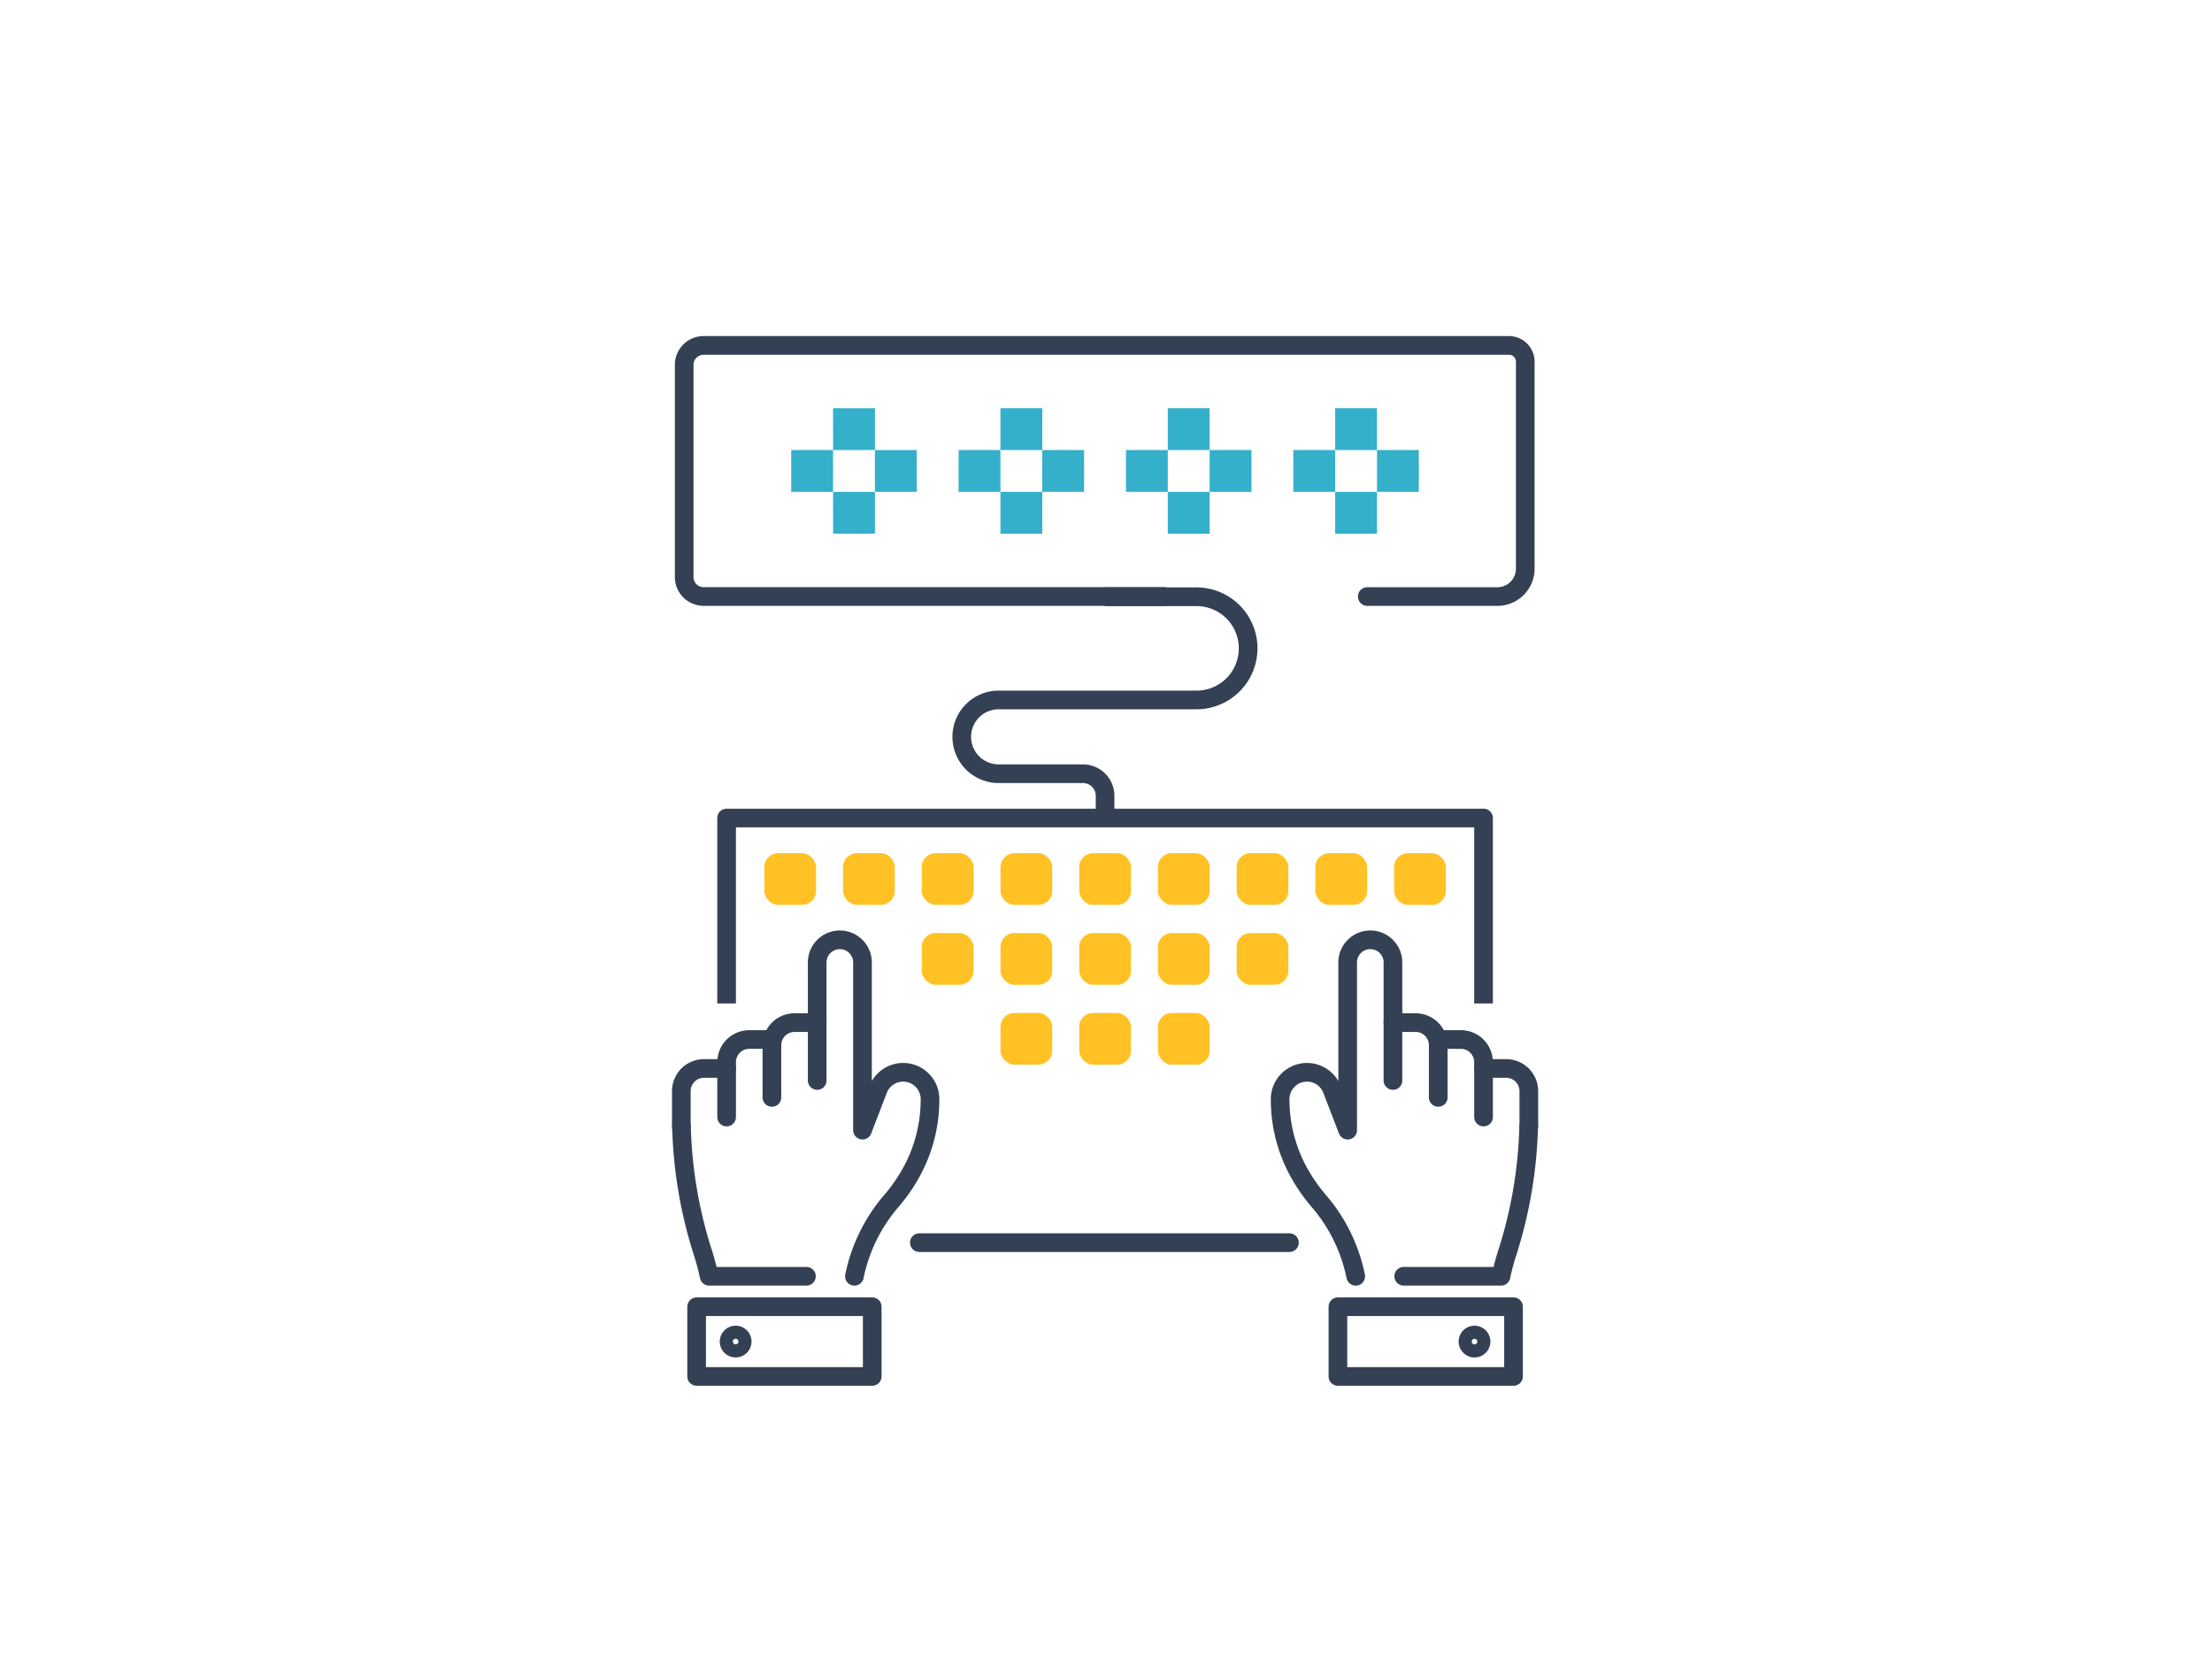 <svg xmlns="http://www.w3.org/2000/svg" width="237" height="178" viewBox="0 0 237 178"><defs><style>.a{fill:#ffc124;}.b,.c,.e,.f{fill:none;}.b,.c,.e{stroke:#344154;stroke-width:2px;}.b,.e{stroke-linecap:round;}.b,.c{stroke-linejoin:round;}.d{fill:#35b0cb;}.e{stroke-miterlimit:10;}</style></defs><g transform="translate(-565 -152)"><g transform="translate(128.251 -122.284)"><g transform="translate(518.644 365.677)"><rect class="a" width="5.539" height="5.539" rx="1.481" transform="translate(0)"/><rect class="a" width="5.539" height="5.539" rx="1.481" transform="translate(8.434)"/><rect class="a" width="5.539" height="5.539" rx="1.481" transform="translate(16.869)"/><rect class="a" width="5.539" height="5.539" rx="1.481" transform="translate(25.303)"/><rect class="a" width="5.539" height="5.539" rx="1.481" transform="translate(33.737)"/><rect class="a" width="5.539" height="5.539" rx="1.481" transform="translate(42.171)"/><rect class="a" width="5.539" height="5.539" rx="1.481" transform="translate(50.606)"/><rect class="a" width="5.539" height="5.539" rx="1.481" transform="translate(59.04)"/><rect class="a" width="5.539" height="5.539" rx="1.481" transform="translate(67.474)"/></g><g transform="translate(535.512 374.235)"><rect class="a" width="5.539" height="5.539" rx="1.481" transform="translate(0 0)"/><rect class="a" width="5.539" height="5.539" rx="1.481" transform="translate(8.434 0)"/><rect class="a" width="5.539" height="5.539" rx="1.481" transform="translate(16.869 0)"/><rect class="a" width="5.539" height="5.539" rx="1.481" transform="translate(25.303 0)"/><rect class="a" width="5.539" height="5.539" rx="1.481" transform="translate(33.737 0)"/></g><g transform="translate(543.947 382.792)"><rect class="a" width="5.539" height="5.539" rx="1.481" transform="translate(0)"/><rect class="a" width="5.539" height="5.539" rx="1.481" transform="translate(8.434)"/><rect class="a" width="5.539" height="5.539" rx="1.481" transform="translate(16.869)"/></g><g transform="translate(573.907 374.957)"><g transform="translate(0 0)"><path class="b" d="M630.583,432.449v-6.2h2.426a2.426,2.426,0,0,1,2.426,2.426" transform="translate(-618.496 -417.38)"/><path class="b" d="M645.8,443.855a48.272,48.272,0,0,1-2.291,13.534,24.691,24.691,0,0,0-.674,2.529H632.411" transform="translate(-619.17 -423.876)"/><path class="b" d="M623.514,421.064v-6.446a2.426,2.426,0,0,0-2.426-2.426h0a2.427,2.427,0,0,0-2.426,2.426v17.963l-1.673-4.353a2.876,2.876,0,0,0-2.685-1.844h0a2.877,2.877,0,0,0-2.877,2.877h0a16.119,16.119,0,0,0,2.26,8.281,18.607,18.607,0,0,0,2.067,2.845,17.838,17.838,0,0,1,3.771,7.848" transform="translate(-611.427 -412.192)"/><path class="b" d="M638.273,435.321v-6.2H640.7a2.426,2.426,0,0,1,2.426,2.426v5.876" transform="translate(-621.333 -418.44)"/><path class="b" d="M645.963,434.035h2.427a2.426,2.426,0,0,1,2.426,2.426v3.771" transform="translate(-624.171 -420.252)"/></g><rect class="b" width="18.814" height="7.467" transform="translate(6.191 39.304)"/><path class="b" d="M644.719,479.986a.7.7,0,1,0-.7.7A.7.7,0,0,0,644.719,479.986Z" transform="translate(-623.193 -436.949)"/></g><path class="c" d="M598.537,411.38V391.515h-81.1V411.38" transform="translate(-2.838 -29.605)"/><line class="b" x2="39.653" transform="translate(535.25 407.398)"/><g transform="translate(509.749 374.957)"><g transform="translate(0 0)"><path class="b" d="M529.981,432.449v-6.2h-2.426a2.426,2.426,0,0,0-2.426,2.426" transform="translate(-515.424 -417.38)"/><path class="b" d="M509.775,443.855a48.27,48.27,0,0,0,2.291,13.534,24.691,24.691,0,0,1,.674,2.529h10.422" transform="translate(-509.759 -423.876)"/><path class="b" d="M532.819,421.064v-6.446a2.426,2.426,0,0,1,2.426-2.426h0a2.427,2.427,0,0,1,2.426,2.426v17.963l1.673-4.353a2.876,2.876,0,0,1,2.685-1.844h0a2.877,2.877,0,0,1,2.877,2.877h0a16.119,16.119,0,0,1-2.26,8.281,18.594,18.594,0,0,1-2.067,2.845,17.838,17.838,0,0,0-3.771,7.848" transform="translate(-518.262 -412.192)"/><path class="b" d="M522.291,435.321v-6.2h-2.426a2.426,2.426,0,0,0-2.426,2.426v5.876" transform="translate(-512.587 -418.44)"/><path class="b" d="M514.6,434.035h-2.426a2.426,2.426,0,0,0-2.426,2.426v3.771" transform="translate(-509.749 -420.252)"/></g><rect class="b" width="18.814" height="7.467" transform="translate(20.453 46.771) rotate(180)"/><path class="b" d="M517.861,479.986a.7.7,0,1,1,.7.7A.7.7,0,0,1,517.861,479.986Z" transform="translate(-512.742 -436.949)"/></g><path class="c" d="M572.708,353.953h9.814a5.528,5.528,0,0,1,5.527,5.528h0a5.528,5.528,0,0,1-5.527,5.528H561.317a3.95,3.95,0,0,0-3.951,3.95h0a3.95,3.95,0,0,0,3.951,3.95h9.032a2.373,2.373,0,0,1,2.373,2.373v2.373" transform="translate(-17.571 -15.745)"/><path class="d" d="M592.349,321.941h4.483v4.483h-4.483Z" transform="translate(-30.48 -3.932)"/><path class="d" d="M592.349,336.15h4.483v4.483h-4.483Z" transform="translate(-30.48 -9.176)"/><path class="d" d="M599.454,329.045h4.483v4.483h-4.483Z" transform="translate(-33.101 -6.554)"/><path class="d" d="M585.245,329.045h4.483v4.483h-4.483Z" transform="translate(-27.858 -6.554)"/><path class="d" d="M620.768,321.941h4.483v4.483h-4.483Z" transform="translate(-40.966 -3.932)"/><path class="d" d="M620.768,336.15h4.483v4.483h-4.483Z" transform="translate(-40.966 -9.176)"/><path class="d" d="M627.872,329.045h4.483v4.483h-4.483Z" transform="translate(-43.588 -6.554)"/><path class="d" d="M613.663,329.045h4.483v4.483h-4.483Z" transform="translate(-38.345 -6.554)"/><path class="d" d="M563.931,321.941h4.483v4.483h-4.483Z" transform="translate(-19.993 -3.932)"/><path class="d" d="M563.931,336.15h4.483v4.483h-4.483Z" transform="translate(-19.993 -9.176)"/><path class="d" d="M571.036,329.045h4.483v4.483h-4.483Z" transform="translate(-22.615 -6.554)"/><path class="d" d="M556.827,329.045h4.483v4.483h-4.483Z" transform="translate(-17.372 -6.554)"/><path class="d" d="M535.513,321.941H540v4.483h-4.483Z" transform="translate(-9.507 -3.932)"/><path class="d" d="M535.513,336.15H540v4.483h-4.483Z" transform="translate(-9.507 -9.176)"/><path class="d" d="M542.618,329.045H547.1v4.483h-4.483Z" transform="translate(-12.129 -6.554)"/><path class="d" d="M528.408,329.045h4.483v4.483h-4.483Z" transform="translate(-6.885 -6.554)"/><path class="e" d="M561.665,338.182H512.318a2.084,2.084,0,0,1-2.084-2.084V313.368a2.084,2.084,0,0,1,2.084-2.084H598.6a1.749,1.749,0,0,1,1.749,1.749V335.2a2.985,2.985,0,0,1-2.986,2.986H583.421" transform="translate(-0.179)"/></g><rect class="f" width="237" height="178" transform="translate(565 152)"/></g></svg>